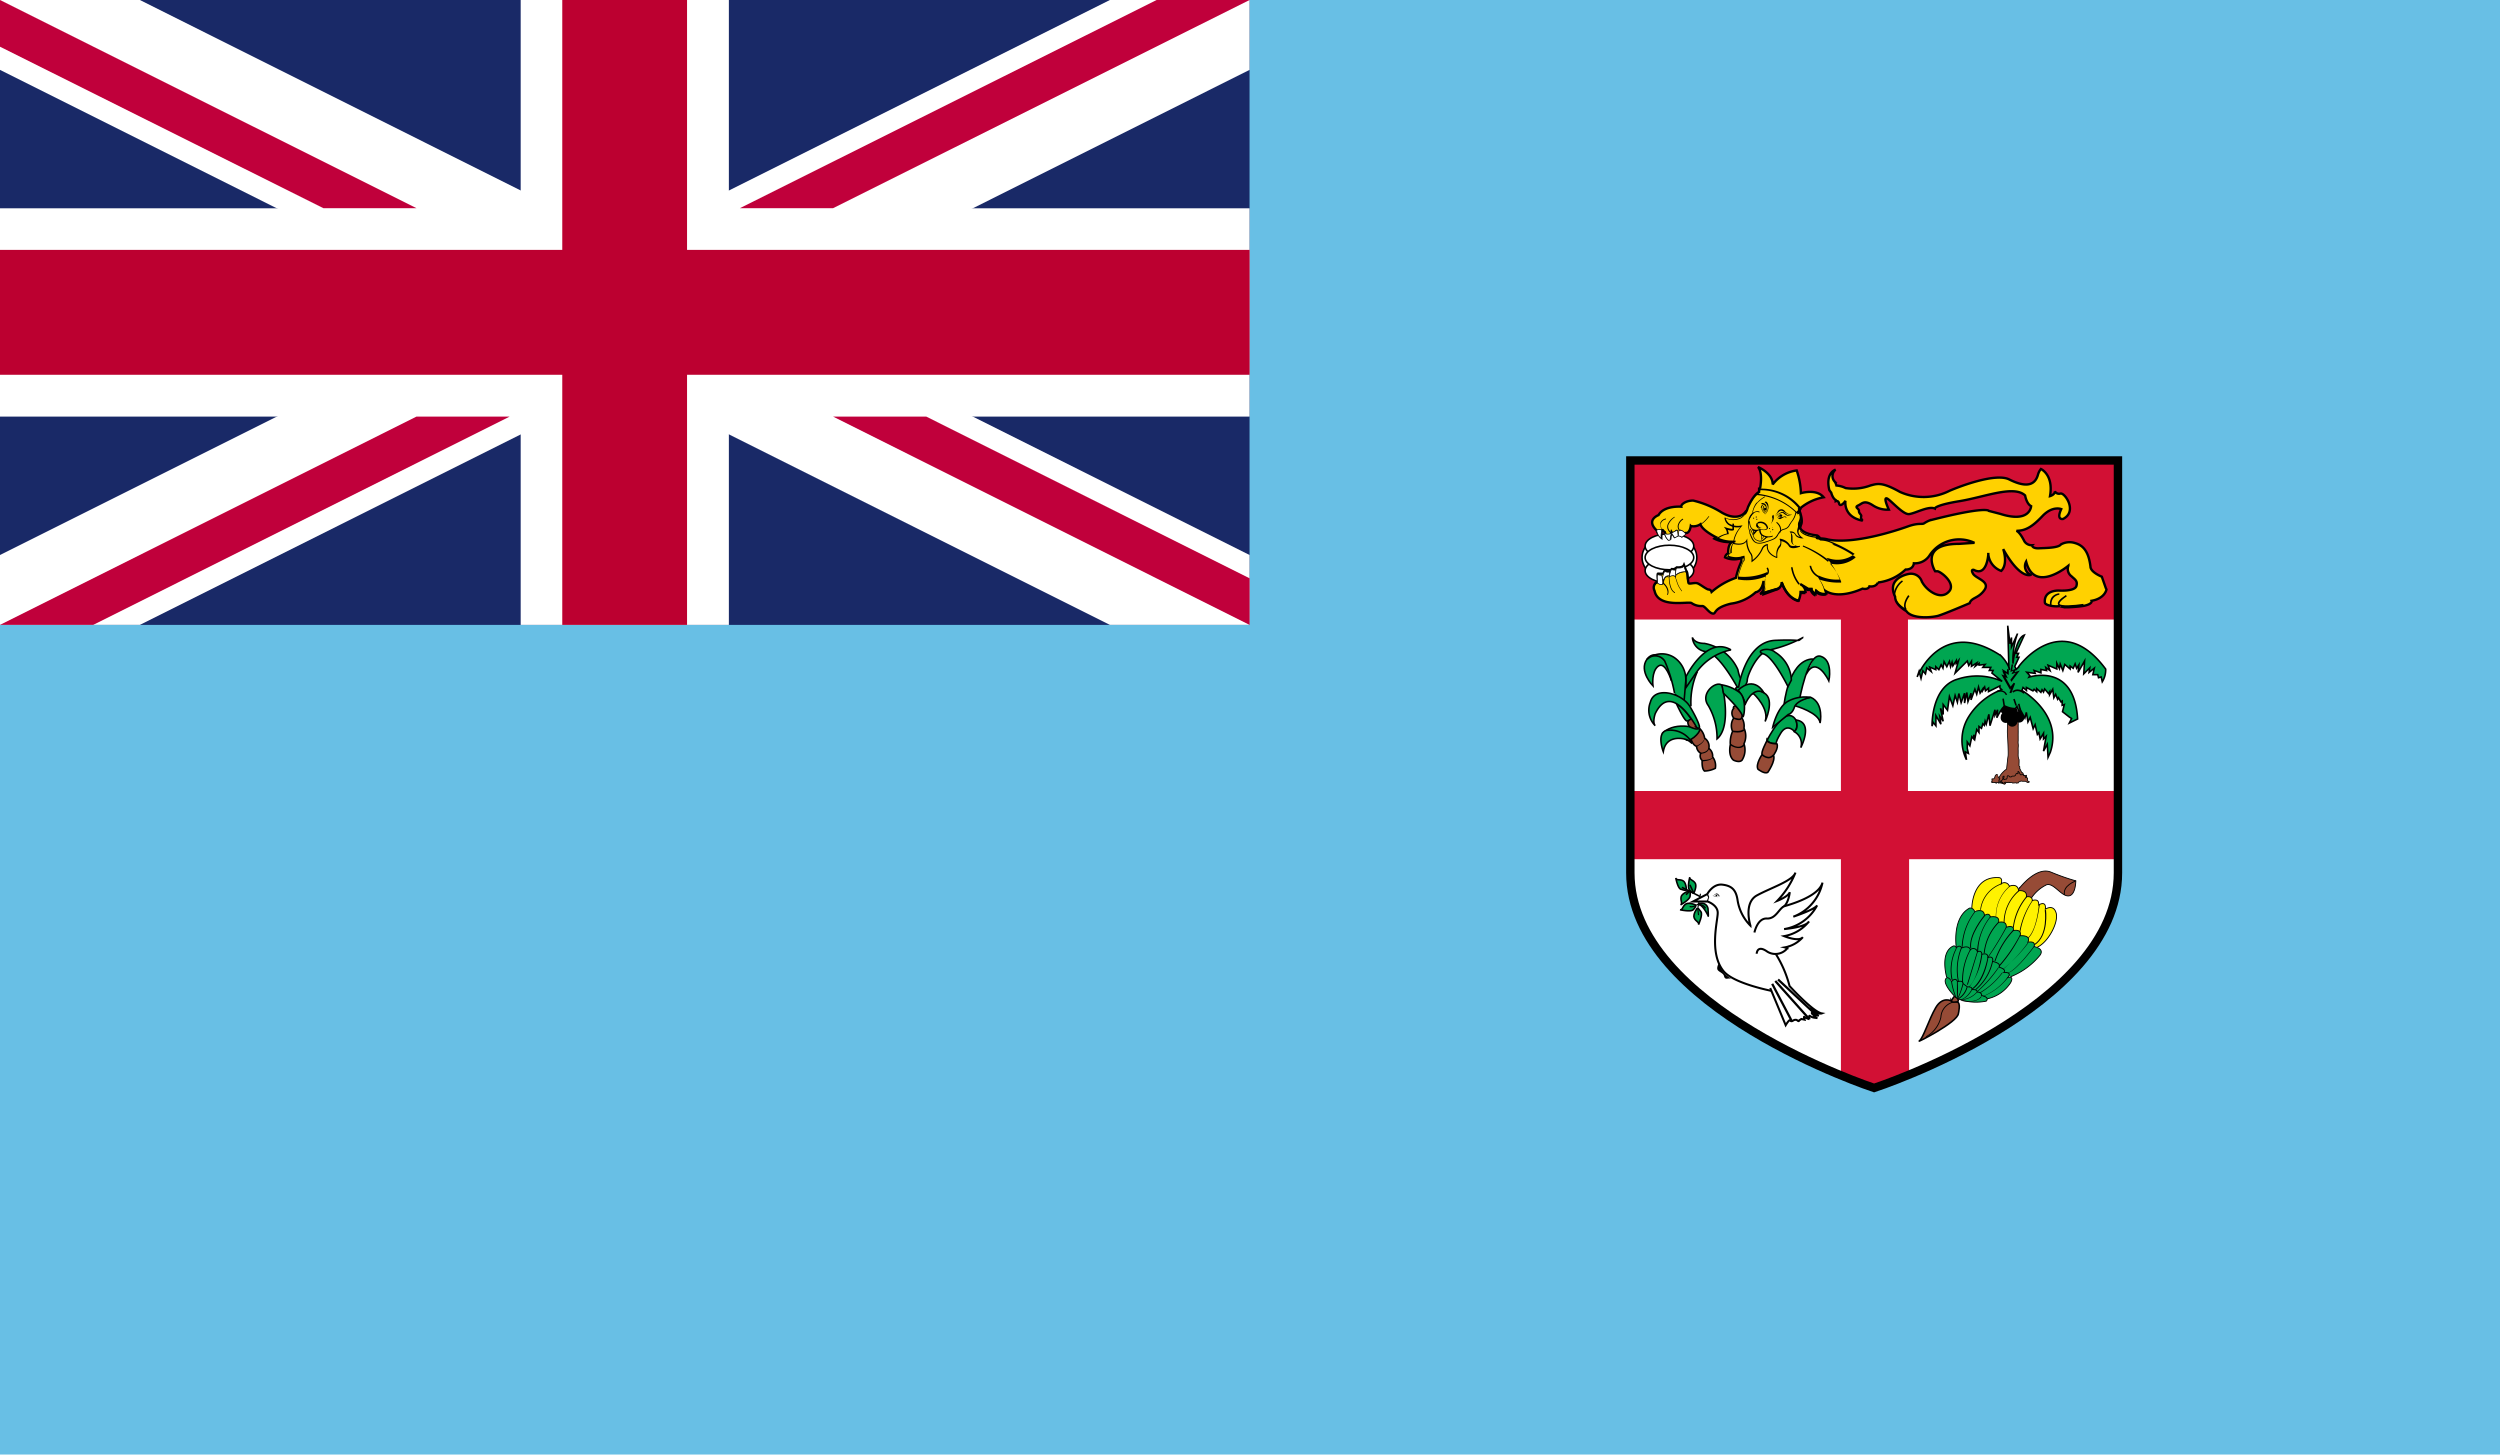 <svg id="Layer_1" data-name="Layer 1" xmlns="http://www.w3.org/2000/svg" xmlns:xlink="http://www.w3.org/1999/xlink" viewBox="0 0 220 128"><defs><style>.cls-1,.cls-22{fill:none;}.cls-2{clip-path:url(#clip-path);}.cls-3{fill:#68bfe5;}.cls-4{fill:#192967;}.cls-10,.cls-12,.cls-13,.cls-18,.cls-5,.cls-9{fill:#fff;}.cls-6{fill:#bc0030;}.cls-7{fill:#c0003b;}.cls-8{fill:#d21034;}.cls-10,.cls-11,.cls-12,.cls-13,.cls-14,.cls-15,.cls-16,.cls-17,.cls-18,.cls-19,.cls-20,.cls-21,.cls-22,.cls-9{stroke:#000;}.cls-10,.cls-11,.cls-12,.cls-13,.cls-9{stroke-miterlimit:3;}.cls-9{stroke-width:0.14px;}.cls-10{stroke-width:0.14px;}.cls-11{fill:#ffd100;stroke-width:0.21px;}.cls-12{stroke-width:0.06px;}.cls-13{stroke-width:0.06px;}.cls-14,.cls-21{fill:#00a651;}.cls-14,.cls-15,.cls-16,.cls-17,.cls-18,.cls-19,.cls-20,.cls-21,.cls-22{stroke-miterlimit:4.8;}.cls-14,.cls-15,.cls-17{stroke-width:0.14px;}.cls-15,.cls-16,.cls-19{fill:#964b36;}.cls-16{stroke-width:0.07px;}.cls-18{stroke-width:0.18px;}.cls-19,.cls-20,.cls-21{stroke-width:0.08px;}.cls-20{fill:#fff200;}.cls-22{stroke-width:0.74px;}</style><clipPath id="clip-path"><rect id="_Clipping_Path_" data-name="&lt;Clipping Path&gt;" class="cls-1" width="220" height="128"/></clipPath></defs><title>Flag_rect_Fiju</title><g id="FIJI"><g id="_Group_" data-name="&lt;Group&gt;"><g id="_Clip_Group_" data-name="&lt;Clip Group&gt;"><g class="cls-2"><rect id="_Path_" data-name="&lt;Path&gt;" class="cls-3" width="220" height="128"/><g id="_Clip_Group_2" data-name="&lt;Clip Group&gt;"><g class="cls-2"><rect id="_Path_2" data-name="&lt;Path&gt;" class="cls-4" width="109.96" height="54.99"/><polygon id="_Path_3" data-name="&lt;Path&gt;" class="cls-5" points="0 0 0 6.15 97.67 54.99 109.96 54.99 109.96 48.84 12.31 0 0 0"/><polygon id="_Path_4" data-name="&lt;Path&gt;" class="cls-5" points="109.96 0 109.96 6.15 12.31 54.99 0 54.99 0 48.84 97.67 0 109.96 0"/><rect id="_Path_5" data-name="&lt;Path&gt;" class="cls-5" x="45.82" width="18.32" height="54.99"/><rect id="_Path_6" data-name="&lt;Path&gt;" class="cls-5" y="18.33" width="109.96" height="18.33"/><rect id="_Path_7" data-name="&lt;Path&gt;" class="cls-6" y="21.99" width="109.96" height="10.99"/><rect id="_Path_8" data-name="&lt;Path&gt;" class="cls-6" x="49.48" width="10.98" height="54.99"/><polygon id="_Path_9" data-name="&lt;Path&gt;" class="cls-7" points="0 54.99 36.65 36.66 44.85 36.66 8.2 54.99 0 54.99"/><polygon id="_Path_10" data-name="&lt;Path&gt;" class="cls-7" points="0 0 36.65 18.32 28.46 18.32 0 4.11 0 0"/><polygon id="_Path_11" data-name="&lt;Path&gt;" class="cls-7" points="65.11 18.32 101.78 0 109.96 0 73.31 18.32 65.11 18.32"/><polygon id="_Path_12" data-name="&lt;Path&gt;" class="cls-7" points="109.96 54.99 73.31 36.66 81.51 36.66 109.96 50.89 109.96 54.99"/></g></g><g id="coa"><path class="cls-5" d="M143.47,40.52V76.81c0,11.88,21.45,18.93,21.45,18.93s21.46-7,21.46-18.93V40.52Z"/><path class="cls-8" d="M162,53.27V69.61H143.47v6H162v19l3,1.14,3-1.14v-19h18.48v-6H167.9V53.27Z"/><path class="cls-8" d="M143.47,40.52h42.91v14H143.47Z"/><g id="lion"><ellipse class="cls-9" cx="146.91" cy="49.06" rx="2.41" ry="1.94"/><ellipse class="cls-10" cx="146.91" cy="48.05" rx="2.14" ry="1.08"/><ellipse class="cls-10" cx="146.91" cy="50.22" rx="2.14" ry="1.08"/><ellipse class="cls-10" cx="146.91" cy="49.06" rx="2.14" ry="1.08"/><path class="cls-11" d="M185.31,51.75l-.35-1s-1-.39-1-.9c-.17-1.36-.66-1.87-1.39-2.07a1.57,1.57,0,0,0-1.21.13c-.22.31-1.32.31-1.93.34s-.61-.27-.61-.27a.77.77,0,0,1-.67-.34c-.31-.62-.54-.85-.7-.93.79,0,1.39-.35,2.28-1.29s1.66-.62,1.66-.62c-.47,1,.16.87.16.87,1.29-.66.17-2.31-.22-2.24a.42.42,0,0,1-.5-.19c0,.3-.43.42-.43.42.33-1.89-.8-2.39-.8-2.39a1.36,1.36,0,0,0-.26.51c-.32,1.14-1.36,1-2.53.41s-4.28.58-5.25,1a5.06,5.06,0,0,1-4.36.1c-1.6-.9-2-.73-2.62-.56a4.37,4.37,0,0,1-2.17.22,2.2,2.2,0,0,0-.88-.23c.11-.07-.07-.33-.07-.33a.72.72,0,0,1,.07-1.06s-.91.26-.55,1.8l.17.23s.12.49.39.64v.1s.23-.1.3.21.41,0,.56-.24c0,0-.24,1.41,1.51,1.75,0,0-.2-.22-.13-.37s-.21-.26-.19-.48-.44-.32-.07-.49.53-.51,1.31,0a2.31,2.31,0,0,0,1.39.37s-.48-1-.22-1,1.44,1.46,2,1.39,1.7-.73,2.26-.49c0,0,0-.29,2.19-.65s4.77-1.43,5.76-.5c0,0,.12.74.53.94,0,0-.07,1.53-2.72.68l-1-.26s-.15-.46-5.19.83a2.67,2.67,0,0,0-.49.25c-.19.15-.46-.07-1.46.29s-4.72,1.59-7,1.15h0c-.51-.15-1-.07-1-.15s.27,0,.27,0c-.17-.2-.24-.21-.24-.21C158,46.91,158.35,46,158.35,46l.09.27c.32-.42-.12-1.39-.12-1.39h0a.29.29,0,0,0,0-.09l.16-.11a4.46,4.46,0,0,1,2-.92c-.63-.78-2-.36-2-.36a6.86,6.86,0,0,0-.37-2A3.16,3.16,0,0,0,156,42.63c0-1-1.29-1.53-1.29-1.53.46.56.17,1.9.17,1.9l.05,0h-.13l0,.29,0,0s-.46.17-1,1.39a1.33,1.33,0,0,1-.26.54.33.33,0,0,0,0-.1s-.6.79-2,0A8.39,8.39,0,0,0,149,44.05c-.66,0-1.09.35-1.05.54,0,0-1.51-.13-2,.74,0,0-1.14.41-.17,1.34a1.48,1.48,0,0,0,.41.62s0-.85.17-.6a.48.48,0,0,0,.15.14,1.27,1.27,0,0,0,.32.62l.15-.05a3.12,3.12,0,0,1,.11-.59h0l.27.42.31-.17a.59.59,0,0,1,.33.12l.35-.28h0c.35.06.44-.61.44-.61a1.1,1.1,0,0,0,.85-.16c.15.55,1.38,1.15,1.38,1.15h0l-.16.12a2.9,2.9,0,0,0,1.6.29c-.44.17-.38,1-.38,1a.48.48,0,0,0-.28.36,1.89,1.89,0,0,0,1.44.06c0,.27,0,.3,0,.3a7.09,7.09,0,0,0-.48,1.44h0l0,0a6.49,6.49,0,0,0-2.14,1.24s-.06-.21-.25-.21-.76-.47-1-.55-.66.08-.76,0-.05-1-.23-1.1h0l-.19-.51c-.12.27-.63.21-.63.21l-.22.15a1.08,1.08,0,0,1-.22,0s-.1.16-.14.3l-.06,0v-.14c-.11.08-.31,0-.39,0s-.09.12-.14.24a3.84,3.84,0,0,1-.48,0c-.09,0,0,.68,0,.68a.59.59,0,0,0-.31.83c.33,1.6,3.07.88,3.27,1.09a1.49,1.49,0,0,0,.93.25c.25,0,.56.59.91.66s0-.48,1.62-.87a4,4,0,0,0,2.17-1c.51-.1.65-.72.69-1,0,.12,0,.25,0,.39a.71.71,0,0,1-.31.76l1.41-.42a.58.58,0,0,0,.49-.63c.53,1.53,1.5,1.63,1.5,1.63a2,2,0,0,0,.17-.76l.44,0a.83.83,0,0,0-.44-.68l.68.41.27,0c0,.25.37.47.37.47l.05-.32a.93.93,0,0,0,.9.27,2,2,0,0,0-.06-.23c1.25.77,3.24-.21,3.24-.21.53.12.61-.2.61-.2.61.08.75-.34.75-.34a4.26,4.26,0,0,0,2.43-1.14c.71,0,.73-.55.73-.55a1.53,1.53,0,0,0,1.39-.71,3.12,3.12,0,0,1,3.94-1.09l-1.36.09c-3.58,0-2.1,2.41-2.1,2.41l.22,0c.34.08,1.51,1,1.08,1.69l0,0c-.73,1-2.08,0-2.47-.79a1,1,0,0,0-1.16-.66s-2,.34-1.19,2h0c0,.39.26.83,1,1.28.4.57,1.73.63,2.71.42.45-.1,2.85-1.13,2.85-1.13.17-.52.77-.4,1.3-1.16s-.75-1-1-1.43.07-.34.07-.34c1.17.63,1.27-1.39,1.27-1.39a1.73,1.73,0,0,0,1.14,1.48c.63-.63.17-1.92.17-1.92,1.51,2.7,2.42,2.27,2.42,2.27a.84.84,0,0,1-.4-1.17c.73,2.87,3.72.36,3.72.36a.79.79,0,0,0,.27.93c.26.26.58.39.43.87s-1.53.39-1.53.39-1.36-.07-1.24,1.07c.07.27,1,.37,1.31.29,0,0-.14,0,.37.1a3.58,3.58,0,0,0,.58,0,11.17,11.17,0,0,0,1.2-.12c.77-.17.65-.44.65-.44,1.19-.21,1.31-1,1.31-1Z"/><path d="M145.8,46.77s.07-.15.19-.17.2.06.32.2l.06,0s-.32-.46-.19-.79a.54.54,0,0,1,.42-.3l0-.08a.63.63,0,0,0-.48.35.64.64,0,0,0,0,.2,1.11,1.11,0,0,0,.11.45.29.29,0,0,0-.21-.06.29.29,0,0,0-.21.17Z"/><path d="M183.33,53.14c-.81.13-2,.2-2.1,0,0-.05,0-.22.65-.66l-.08-.12c-.56.37-.78.63-.7.83.17.44,1.91.19,2.26.13Z"/><path d="M167.79,53.61c-.18-.28-.1-.67.25-1.15l-.12-.09c-.38.54-.47,1-.25,1.32Z"/><path d="M166.69,52.39a1.8,1.8,0,0,0,1,1.35l.08-.12c-.62-.38-1-.8-1-1.24a1.71,1.71,0,0,1,.69-1.2l-.08-.11a1.82,1.82,0,0,0-.76,1.32Z"/><path d="M180.55,52.57a1,1,0,0,0-.14.74l.14,0a.88.88,0,0,1,.12-.64.81.81,0,0,1,.55-.33l0-.13A.93.93,0,0,0,180.55,52.57Z"/><path d="M148.8,46.35h0v0s-.06.44-.25.55a.21.21,0,0,1-.19,0l-.33-.21c-.07-.05-.12-.1-.22-.07a.47.47,0,0,1-.09-.29v-.06a.84.84,0,0,1,.41-.56l-.05-.07a.93.93,0,0,0-.44.62.61.61,0,0,0,.12.43l0,0,0,0c.07,0,.09,0,.17,0l.36.22a.25.25,0,0,0,.25,0c.2-.12.27-.47.29-.57.86.19,1.56-.86,1.59-.91l-.07,0s-.72,1.08-1.55.87Z"/><path d="M146.74,46.19a.63.63,0,0,0,.08.51.5.5,0,0,0,.29.25.42.42,0,0,0,.3-.15c.06-.06.12-.11.16-.11l.08.05.06-.05-.13-.08c-.08,0-.15.06-.23.13s-.15.14-.23.13-.15-.08-.23-.22a.58.58,0,0,1-.08-.44,1.47,1.47,0,0,1,.56-.68l0-.06A1.37,1.37,0,0,0,146.74,46.19Z"/><path d="M145.55,51.68a.61.61,0,0,1,.34-.37s.18.18.36.16l.12-.07a1.06,1.06,0,0,1,.38.71.79.79,0,0,1-.05.24l.07,0c.24-.56-.36-1.05-.36-1.06l0,0,0,0-.1.05c-.16,0-.35-.14-.36-.14a.67.67,0,0,0-.42.42Z"/><path d="M148.3,50.26c-.18,0-.68.11-.84.37a.29.29,0,0,0,0,.3l.06.18a2.4,2.4,0,0,0,.49.94l0-.07a2.37,2.37,0,0,1-.45-.9l-.07-.17a.28.28,0,0,1,0-.24c.13-.21.58-.31.77-.33s.15.41.18.66h.08c0-.36-.07-.75-.26-.73Z"/><path d="M146.94,50.67a.26.26,0,0,0-.08.24s0,1.07.54,1.28l0-.07c-.45-.19-.49-1.21-.49-1.22a.19.19,0,0,1,.05-.17c.08-.07.23-.07.43,0l0-.08a.54.54,0,0,0-.5,0Z"/><path d="M146.55,50.75c-.22.15-.21.59-.21.6h.08s0-.4.18-.53a.26.26,0,0,1,.26,0l0-.07a.34.34,0,0,0-.34,0Z"/><path d="M158.26,45a2.84,2.84,0,0,1,.23.94c0,.07,0,.12-.05.19l-.09-.24-.07.17a.63.63,0,0,0,.07.51c.21.35.74.57,1.57.67h0l-.07,0,0,0v.07c0,.08.12.09.32.1h.12l.1,0v0a2.33,2.33,0,0,1,.63.14l-.18,0,.21.08a11.21,11.21,0,0,1,2.16,1.11,2.44,2.44,0,0,1-2.26.4l-.22-.05.15.17A6.29,6.29,0,0,1,161.9,51a3.79,3.79,0,0,1-1.85-.35l-.11.09a5,5,0,0,1,.68,1.44.82.82,0,0,1-.76-.26l-.1-.13s0,.27,0,.36c-.11-.08-.25-.2-.25-.33v-.08l-.32.06-.67-.41-.1-.06h0l-.06.12.1.07a.85.85,0,0,1,.41.56l-.43,0v.08h0a2.26,2.26,0,0,1-.15.65c-.2-.05-.95-.31-1.39-1.57l-.13,0v0a.51.51,0,0,1-.44.51l-1.14.34a.77.77,0,0,0,.15-.47c0-.05,0-.1,0-.15a2.85,2.85,0,0,1,0-.46.53.53,0,0,1,.25-.54l-.07-.13a5.12,5.12,0,0,1-2.54.4,7.2,7.2,0,0,1,.47-1.35l0,0c.06,0,.11-.11.07-.39l0-.09-.08,0a1.89,1.89,0,0,1-1.32,0,.35.35,0,0,1,.22-.24l.05,0v-.05a.58.58,0,0,1,0-.1c0-.21,0-.7.34-.81l0-.14a3.18,3.18,0,0,1-1.46-.23,2,2,0,0,1,.8-.33h.06V47a1.14,1.14,0,0,0-.09-.37c.21.06.46.11.55,0l0,0,0-.55h-.14s0,.37,0,.46a2.24,2.24,0,0,1-.53-.11l-.22-.07.14.18a.73.73,0,0,1,.13.41,2.29,2.29,0,0,0-.9.41l-.07.06.08.06a2.6,2.6,0,0,0,1.43.31,1.25,1.25,0,0,0-.24.8v.06a.56.56,0,0,0-.28.39v0l.05,0a1.91,1.91,0,0,0,1.4.09v.07a.24.24,0,0,1,0,.09,7.22,7.22,0,0,0-.51,1.47V51l.05,0a4.34,4.34,0,0,0,2.44-.29.86.86,0,0,0-.12.43,3,3,0,0,0,.05.49v.13a.64.64,0,0,1-.28.56l0,.13L156.3,52a.65.65,0,0,0,.5-.44c.56,1.31,1.43,1.43,1.47,1.44h0l0,0a2.47,2.47,0,0,0,.17-.71l.44,0v-.1a.62.62,0,0,0-.08-.31l.24.14.23,0a.9.9,0,0,0,.38.44l.09.06s0-.22.05-.31a1.05,1.05,0,0,0,.86.21h.07v-.07a4,4,0,0,0-.58-1.34,5.3,5.3,0,0,0,1.8.26h.08l0-.09a5.13,5.13,0,0,0-1-1.6,2.54,2.54,0,0,0,2.26-.51l0-.05,0,0a9.34,9.34,0,0,0-2.07-1.11l.16,0-.15-.09a2.3,2.3,0,0,0-1.05-.25h0c-.18-.2-.26-.23-.29-.23-1-.11-1.34-.39-1.47-.6,0,0,0,0,0,0l0-.05a.74.74,0,0,0,.13-.47,2.92,2.92,0,0,0-.24-1l-.13.06Z"/><path d="M153.74,44.75a1.25,1.25,0,0,1-.57.8,1.56,1.56,0,0,1-1.35,0l-.06,0v.07a.85.85,0,0,0,.33.56,1.43,1.43,0,0,0,1.05.21,2.5,2.5,0,0,0-.63,1.38.34.34,0,0,0,0,.1c.06,0,.81.24,1.16-.2a1.91,1.91,0,0,0,.3,1,.66.66,0,0,1,.16.47,1.5,1.5,0,0,1,0,.24l0,.11.09-.07a2.8,2.8,0,0,0,.94-1.18.66.66,0,0,1,.32-.24s0,.06,0,.1c0,.26.11.72.86,1l.06,0v-.19a1.06,1.06,0,0,1,.2-.71.49.49,0,0,0,.15-.36.46.46,0,0,0,0-.22,1,1,0,0,1,.65.42c.21.4.95.08,1,.07l0-.08a.77.77,0,0,1-.51-.06.4.4,0,0,1-.15-.27l0-.41a.6.6,0,0,0-.13-.4.34.34,0,0,1,.37.18c.13.29.58.31.6.31h.15l-.13-.08s-.39-.26-.32-.59l.06-.24a3.61,3.61,0,0,0,.13-1.63l-.07,0a1.46,1.46,0,0,1,0,.38,6,6,0,0,1-.19,1.2l-.06.24a.38.38,0,0,0,0,.1.68.68,0,0,0,.25.48.53.53,0,0,1-.38-.24.47.47,0,0,0-.53-.22l-.1,0,.08,0c.13.09.14.19.15.41l0,.41a.43.43,0,0,0,.19.33.5.5,0,0,0,.29.07c-.22.06-.52.1-.62-.1a1.26,1.26,0,0,0-.79-.49h-.08l0,.07a.49.49,0,0,1,.07.25.42.42,0,0,1-.13.31,1.13,1.13,0,0,0-.23.76V49c-.64-.27-.75-.66-.75-.89a.92.92,0,0,1,0-.17l0-.06h-.06a.66.66,0,0,0-.45.32,2.5,2.5,0,0,1-.83,1.08.66.66,0,0,0,0-.15.73.73,0,0,0-.18-.53,2.24,2.24,0,0,1-.29-1.07v-.14l-.07.13c-.28.5-1.1.26-1.11.25a2.72,2.72,0,0,1,.69-1.45l.08-.08h-.11a1.43,1.43,0,0,1-1.09-.18.92.92,0,0,1-.29-.45,1.55,1.55,0,0,0,1.35,0,1.35,1.35,0,0,0,.61-.85c.51-1.17,1-1.35,1-1.35l0-.08s-.49.19-1,1.41Z"/><path d="M154.92,43h0l-.42.57h.13a5.48,5.48,0,0,1,3.48,1.61l.05.06.41-.45,0,0A4.4,4.4,0,0,0,154.92,43Zm0,.14a4.25,4.25,0,0,1,3.4,1.65l-.23.25a5.72,5.72,0,0,0-3.4-1.58c.08-.11.21-.28.23-.32Z"/><path d="M154.59,44.21a2,2,0,0,0-.38.84s0,.07,0,.08h0a1.26,1.26,0,0,0-.38,1,2,2,0,0,0,.12.67l0,.13c.22.6.41,1.13,1.37.82s1-.36,1.2-.74l.06-.1a.65.65,0,0,1,.42-.3.71.71,0,0,0,.52-.42l.15-.24a1.76,1.76,0,0,0,.41-.88h-.08a1.81,1.81,0,0,1-.39.85l-.16.24a.65.65,0,0,1-.48.38.74.74,0,0,0-.46.33l-.06.1c-.22.37-.25.42-1.15.71s-1-.16-1.28-.77l0-.13a1.45,1.45,0,0,1,.27-1.6l.11-.08-.15,0a0,0,0,0,1,0,0,1.87,1.87,0,0,1,.36-.79,2.91,2.91,0,0,1,.7-.56l0-.07a2.7,2.7,0,0,0-.72.58Z"/><path d="M154.16,46.66a.7.7,0,0,0,.65,0,.6.6,0,0,0,.19.45,1.08,1.08,0,0,0,1,.1l0-.08a1,1,0,0,1-.9-.08.56.56,0,0,1-.16-.44v-.07l-.06,0a.66.66,0,0,1-.64,0c-.26-.18-.24-.66-.24-.67h-.08s0,.53.28.74Z"/><path d="M154.67,46a.2.2,0,0,0-.14.2v0c0,.21.25.35.45.41s.45.06.55-.06.06-.14,0-.29a.66.66,0,0,0-.84-.31Zm.34.58c-.18-.05-.38-.17-.4-.34s0-.14.08-.16h0a.57.57,0,0,1,.74.27c.05.09.06.15,0,.2a.49.49,0,0,1-.45,0Zm-.35-.58h0Z"/><path d="M155,47.07c0,.45,0,.46,0,.47h0l0,0,.26-.34L155,47v.06Zm.08.07.13.06a2.07,2.07,0,0,0-.15.2c0-.07,0-.17,0-.26Z"/><path d="M154.28,46.71l0,.42.36-.42-.34,0v0Zm.08,0h.1l-.11.13a.88.88,0,0,0,0-.14Z"/><path d="M154,46.58a3.83,3.83,0,0,1,.31.7.58.58,0,0,0,.36.32.51.51,0,0,0,.47,0l.24-.19c.08-.08.1-.1.16-.09l0-.08c-.11,0-.16,0-.24.11l-.22.19a.47.47,0,0,1-.4,0,.49.49,0,0,1-.31-.26,5.78,5.78,0,0,0-.31-.72l-.08,0Z"/><path d="M154.38,45.06a.92.92,0,0,0-.41.49l.08,0a.84.84,0,0,1,.37-.45.49.49,0,0,1,.41,0l0-.08A.57.57,0,0,0,154.38,45.06Z"/><path d="M156.31,46s.56.43.25.93l.07,0c.35-.56-.27-1-.27-1l-.05.07Z"/><path d="M154.68,46.05s-.08.31.35.41c0,0-.41,0-.43-.1S154.6,46,154.68,46.05Z"/><path d="M156,46.42a0,0,0,0,1-.05,0s0,0,0,0a.05.05,0,0,1,0-.05A0,0,0,0,1,156,46.42Z"/><path d="M156.05,46.61a.05.05,0,0,1-.1,0,.05.05,0,0,1,.1,0Z"/><circle cx="155.72" cy="46.51" r="0.05"/><path d="M155.85,46.8a0,0,0,0,1,0,.05.05.05,0,1,1,0-.1A0,0,0,0,1,155.85,46.8Z"/><path d="M154.6,45.5a.05.05,0,1,1-.1,0,.05.05,0,0,1,.1,0Z"/><circle cx="154.6" cy="45.7" r="0.05"/><circle cx="154.32" cy="45.6" r="0.05"/><path d="M154.45,45.89a.05.05,0,0,1,0,0s0,0,0,0a0,0,0,0,1,0,0A0,0,0,0,1,154.45,45.89Z"/><path d="M155.29,44.2s.62.38,0,1.1a.89.89,0,0,0,.33-.59C155.67,44.33,155.43,44,155.29,44.2Z"/><path d="M157.68,45.23c-.2.11-.49-.09-.63-.27a.36.36,0,0,0-.63.11,1.13,1.13,0,0,1-.45.45,2.56,2.56,0,0,0,.53-.44c.26-.29.42-.06.68.08s.3.17.49.1v0Z"/><path d="M157.63,45.28a.3.3,0,0,1-.39,0c-.16-.12-.3-.3-.5-.2s-.58.39-.58.39.62-.42.74-.33.39.32.56.25.17-.09.17-.09Z"/><path d="M157.15,45.54c-.19-.15-.39.18-.55.14s-.3-.32-.3-.32.15.29.37.22.37-.2.5-.1S157.15,45.54,157.15,45.54Z"/><path d="M156.85,45.58a.37.37,0,0,1-.43-.32.45.45,0,0,0,.47.26Z"/><path d="M156.84,45.34c0,.09,0,.14-.09.14s-.17,0-.17-.14S156.82,45.27,156.84,45.34Z"/><path d="M155.45,44.8a.12.12,0,0,1-.13.12c-.06,0-.08,0-.08-.11s0-.13.08-.13A.12.12,0,0,1,155.45,44.8Z"/><path d="M155,44.37s.66,0,.34.83a.84.84,0,0,0,.09-.71.37.37,0,0,0-.41-.22S155,44.33,155,44.37Z"/><path d="M155,44.7a.69.69,0,0,0,.33.51l0-.07a.61.61,0,0,1-.3-.44.33.33,0,0,1,.11-.22l-.05-.07a.43.43,0,0,0-.14.29Z"/><path d="M155.15,44.84a.33.33,0,0,0,.22.21l0-.07a.27.27,0,0,1-.17-.16.45.45,0,0,1,.07-.31l-.07,0a.56.56,0,0,0-.08.38Z"/><path d="M156.06,45.3a.63.63,0,0,1-.06.56l-.17.27s.21-.4.13-.56a.21.21,0,0,1,.1-.27Z"/><path d="M158.63,48.09a9,9,0,0,1,2.23,1.35l.09-.12A9,9,0,0,0,158.66,48l0,.14Z"/><path d="M159.24,49.79a1.42,1.42,0,0,0,.73,1l.07-.12a1.31,1.31,0,0,1-.66-.88Z"/><path d="M157.61,49.92a3.18,3.18,0,0,0,.66,1.53l.11-.09a3,3,0,0,1-.63-1.44Z"/><path d="M155.46,50c.11.23.1.34.07.4a.17.17,0,0,1-.11.07l0,.14a.29.29,0,0,0,.21-.14.56.56,0,0,0-.07-.53l-.12.06Z"/><path class="cls-12" d="M145.78,46.66a1.16,1.16,0,0,0,.4.72,1.91,1.91,0,0,1,.06-.7.34.34,0,0,0-.46,0Z"/><path class="cls-12" d="M146.48,46.94a1.18,1.18,0,0,0,.33.6l.15,0s.06-.52.14-.58S146.75,47.11,146.48,46.94Z"/><path class="cls-12" d="M147.1,46.92l.27.41.31-.16-.06-.49s-.19,0-.52.24Z"/><path class="cls-12" d="M148.36,47l-.35.28a.59.59,0,0,0-.33-.12l.06-.45s.25-.19.62.29Z"/><path class="cls-12" d="M145.87,51.27s-.07-.64,0-.68.24.08.35,0a2.53,2.53,0,0,1,.1.72c0,.21-.29.13-.47,0Z"/><path class="cls-12" d="M147.45,50.61s0-.54.09-.6.51.06.63-.2l.19.51A1.22,1.22,0,0,0,147.45,50.61Z"/><path class="cls-13" d="M146.9,50.71s.1-.55.2-.57.27.08.35,0l0,.68s0-.29-.53-.09Z"/><path class="cls-13" d="M146.3,50.8s.12-.5.21-.5.28.13.39,0v.37s-.46-.1-.52.52l-.08-.43Z"/></g><g id="sugarcanes"><path class="cls-14" d="M154.33,61.06s1.4,1.3,1,2.43c0,0,.9-1.93-.07-2.5s-1-.13-1,.07Z"/><path class="cls-15" d="M152.57,62.32a.67.67,0,0,0,0,.87,1.18,1.18,0,0,0-.1,1.17,2.4,2.4,0,0,0-.2,1.17s-.23.93.27,1.36c0,0,.53.27.76,0a1.68,1.68,0,0,0,.17-1.44,1.59,1.59,0,0,0,0-1.37,1.35,1.35,0,0,0-.2-.93.63.63,0,0,0,0-.6s-.67-.7-.73-.27Z"/><path class="cls-14" d="M153,60.69s-1.67-3.2-2.84-3.34a1.36,1.36,0,0,1-1.23-1.26s.13.53,1.06.53a4,4,0,0,1,2.94,2.3c.2,1,.4.87.4.87l-.33.9Z"/><path class="cls-14" d="M153,60.46s.6-4,3.23-4.11,1.77.2,2.4-.23a11.38,11.38,0,0,1-2.87,1.07c-1.1.13-2,2.26-2,2.66s-.6,1.17-.9.91.1-.3.1-.3Z"/><path class="cls-14" d="M153.57,62s.6-1.6,1.63-1.07c0,0-.8-1.53-2.24-.2,0,0,.64.87.61,1.27Z"/><path class="cls-14" d="M151.56,60.35s.87,3.57-.46,4.67a5.69,5.69,0,0,0-.77-2.93c-.8-1.1.8-2.3,1.23-1.74Z"/><path class="cls-14" d="M151.66,61s1.57,1.5,1.67,2,.47-1.5-.26-2.07a3.57,3.57,0,0,0-1.54-.66Z"/><path class="cls-15" d="M148.77,64.92s.14.63.53.76a.74.74,0,0,0,.37.61.53.53,0,0,0,.12.63s-.06.77.22.93a2.25,2.25,0,0,0,.94-.24,1.26,1.26,0,0,0-.24-1,.83.83,0,0,0-.33-.75.87.87,0,0,0-.37-.9,1.5,1.5,0,0,0-.38-.79s-.59.83-.86.77Z"/><path class="cls-14" d="M149.54,64.15s-2-.75-3.19.33c0,0,1.75.24,2,.59s1.31-.57,1.22-.92Z"/><path class="cls-14" d="M148.91,65.43s-.16-.14-.36-.28-1.93-.61-2.18,1c0,0-.63-1.64.29-1.87a2.2,2.2,0,0,1,2.25,1.1"/><path class="cls-14" d="M147.56,62s.63,1.37.87,1.44a.42.42,0,0,0,.4-.17S148,62.06,147.56,62Z"/><path class="cls-14" d="M147.09,59.92s-.53-1.77-1.16-1.3-.47,1.74-.47,1.74-1.27-1.3-.53-2.34,2.16.1,2.16,1.9Z"/><path class="cls-15" d="M148.53,63.56s0,.33.23.43.67.27.67.07-.33-1-.47-.87-.36.1-.43.37Z"/><path class="cls-14" d="M148.13,61.49s-.07-1.53.93-2.1c0,0,.2,0,.3-.27a6.69,6.69,0,0,0-.56,2.9l0,.14"/><path class="cls-14" d="M148.33,59.62s1.8-3.74,4-2.43a4.93,4.93,0,0,0-3.13,2.1l-.84,1.23,0-.9Z"/><path class="cls-14" d="M147.36,61a12.93,12.93,0,0,0-.87-2.84,1,1,0,0,0-1.56-.13,2,2,0,0,1,2.4-.17,2.34,2.34,0,0,1,1,2.24l-.14,1.73-.83-.76"/><path class="cls-14" d="M149.3,64s-2.21-4.17-3.64-1.2c0,0-.27.76,0,1.06a1.91,1.91,0,0,1-.43-2.06c.37-1.47,2.8-.8,3.5.4s.9,1.8.8,1.86-.26-.06-.26-.06Z"/><path class="cls-14" d="M155.5,65.16s1.6-3.3,2.54-1.8c0,0,.26.73-.14,1,0,0-.63-.77-1.2.17s-.33.87-.33.87-.6.16-.87-.27Z"/><path class="cls-14" d="M157.9,64.39a1.2,1.2,0,0,1,.57,1.4s1.17-2.23-.43-2.43c0,0,.3.7-.14,1Z"/><path class="cls-14" d="M158,62.12s2.1.6,2.17,1.51c0,0,.37-1.74-.83-2.27,0,0-1.44.23-1.34.76Z"/><path class="cls-14" d="M158.94,59.35c.9-1.76,2,.57,2,.57s.4-1.83-.73-2.17-1.87,3.91-1.87,3.91L157,62s.36-3.71,2.36-4l.24,0"/><path class="cls-14" d="M157.34,60.42s-1.27-2.6-2.14-2.87.47-.66,1-.16a3,3,0,0,1,1.44,2.46l-.3.57Z"/><path class="cls-14" d="M156,64s.37-1.77,1.37-2.3a3.12,3.12,0,0,1,1.94-.33s-1.2.26-1.4.86-.54.64-.54.64L156,64Z"/><path class="cls-15" d="M155.5,65.16s-.57,1.07-.43,1.23c0,0-.6.87-.37,1.3,0,0,.6.47.87.27,0,0,.7-1,.5-1.5,0,0,.47-.63.3-1,0,0-.7,0-.87-.27Z"/><path d="M152.57,63.25a.91.91,0,0,0,.6.11l.16-.14-.13-.06c-.08.16-.45,0-.57,0Z"/><path d="M152.51,64.29l0,.14s.71.14,1-.15l-.09-.11c-.27.24-.9.12-.91.12Z"/><path d="M152.34,65.47l-.08.11s.79.57,1.29,0l-.11-.09C153,66,152.37,65.49,152.34,65.47Z"/><path d="M149.29,65.64l0,.07s.69-.28.73-.76H150C149.93,65.38,149.29,65.63,149.29,65.64Z"/><path d="M149.66,66.25v.08s.64,0,.75-.48l-.08,0C150.25,66.2,149.67,66.25,149.66,66.25Z"/><path d="M149.79,66.88V67s.71,0,1-.35l-.07,0C150.46,66.91,149.8,66.88,149.79,66.88Z"/><path d="M155,66.44a1,1,0,0,0,.65.3.66.66,0,0,0,.45-.23l-.11-.1a.48.48,0,0,1-.34.19.82.82,0,0,1-.55-.26l-.1.1Z"/></g><g id="palm"><path class="cls-16" d="M175.73,68.88l-.11.07Z"/><path class="cls-16" d="M178.18,68.27c0-.06,0,0-.07-.06s-.07-.16-.11-.2-.05,0-.07,0l-.19-.38a.08.08,0,0,0,0-.06l0-.1s0,0-.06-.06a.47.47,0,0,1,0-.17.37.37,0,0,1,0-.12s0-.11,0-.16l0-.11a.88.88,0,0,1-.08-.3,2.23,2.23,0,0,1,0-.27c0-.11,0-.16,0-.26a1.72,1.72,0,0,1,0-.24,1.2,1.2,0,0,0,0-.33,1.1,1.1,0,0,1,0-.26s0,0,0-.08v-.38a.61.61,0,0,1,0-.11c0-.06,0-.08,0-.16a.45.45,0,0,0,0-.11c0-.09,0-.17,0-.27s0-.06,0-.11a.22.22,0,0,1,0-.12.75.75,0,0,0,0-.15s0-.09,0-.15l0,.67c0-.58,0-1.12,0-1.12l-.89-.42s-.08,1.63-.06,1.86.1,1.78.06,2-.13,1.14-.13,1.14a2.14,2.14,0,0,0-.61.64c-.17.35-.13.46-.19.46l.43-.07-.32.21a.21.21,0,0,1,.2,0,.15.15,0,0,0,.06,0l.06,0c.06,0,.12.1.18.09a.23.23,0,0,0,.11-.07s0-.09,0-.11.07,0,.1,0h.18c.09,0,.15-.12.23-.19a.27.27,0,0,1,.2-.08c.08,0,.16.09.24.09a.14.14,0,0,0,.16-.05s.06-.12.1-.17l.21,0a.18.18,0,0,0,.12,0h.16s.06,0,.07,0,0-.07.05-.09,0-.09,0-.11Z"/><path class="cls-16" d="M176.39,68.85a.21.21,0,0,1,.15,0l0,0h0l.07,0h.1a.19.19,0,0,1,.09,0,.16.16,0,0,0,.16,0c.06,0,.09,0,.15.05s0,0,.08,0a.05.05,0,0,1,0,0l.06,0a.38.38,0,0,1,.1,0s.06-.05.09,0,.07,0,.1,0l.06,0c0-.09.14-.11.2-.15s.12,0,.19,0l.07,0s.06,0,.09,0,0,0,.07,0,.13.09.19.1.19,0,.16-.06-.12,0-.14-.11,0-.11,0-.16a.2.2,0,0,0-.09-.11s-.06,0-.09,0,0-.11-.06-.15a.15.15,0,0,1-.09,0s0,0-.07-.07-.12,0-.19,0-.1-.15-.14-.2-.08-.12-.11-.1,0,.13,0,.18-.09,0-.12,0-.05,0-.07.07-.1.17-.19.16-.07,0-.12,0-.07.06-.11.07h-.12s-.07-.08-.1-.1h0l-.06,0c-.05,0-.05,0-.07.06l0,.14-.07.1s-.06,0-.11,0-.09.08-.12,0,.09-.3,0-.27a.09.09,0,0,0-.08.07c0,.06,0,.1,0,.16s-.17.22-.14.3.09,0,.11,0,0,.08,0,.11.19-.11.2,0"/><path class="cls-16" d="M175.82,68.21v0s-.08-.05-.12-.05-.1.08-.12.11-.05.27-.16.27-.1,0-.12,0,0,.12,0,.18,0,0,0,.08,0,0-.05,0,.06.07.1.07h.28a.37.37,0,0,0,.14,0s.11,0,.14,0a.36.36,0,0,0,0-.11s0-.08,0-.12.06,0,.07-.11-.17,0-.14-.22"/><path class="cls-17" d="M178.06,63.05a.38.38,0,1,1-.74,0,.37.37,0,1,1,.74,0Z"/><path class="cls-17" d="M176.86,62.52a.37.37,0,1,1-.37-.43A.4.4,0,0,1,176.86,62.52Z"/><path class="cls-17" d="M177.49,62.69a.37.37,0,1,1-.73,0,.37.37,0,1,1,.73,0Z"/><path class="cls-17" d="M176.88,63.08a.38.38,0,1,1-.74,0,.37.37,0,1,1,.74,0Z"/><path class="cls-17" d="M177.45,63.41a.38.38,0,1,1-.74,0,.37.37,0,1,1,.74,0Z"/><path class="cls-14" d="M177.63,58.68s3.7-5.17,7.67.2A2,2,0,0,1,185,60l-.1-.43-.23.07-.07-.27-.43,0,.13-.57-.46.37.06-.4-.53.53.07-1.13-.57,1,.07-.66-.2.3-.13-.39-.17.39-.27-.2v.26l-.47-.4-.17.54-.23-.57-.07.4-.23-.47,0,.5-.77-.33.17.47-.37-.27.07.27-.5-.1,0,.3L179,59l.1.26-.74-.1.27.3-.08.13s4-1.33,4.28,3.68l-.73.36.2-.4-.2-.13-.6-.47.16-.63-.19.07,0-.37-.1.07-.23-.37-.07.13-.17-.43-.16.3-.1-.74-.27.47,0-.26-.1.16-.34-.4-.1.27-.13-.2-.1.23-.37-.33v.27l-.23-.21-.1.14-.57-.3,0,.26-.3-.26-.1.26s3.63,2.07,2.5,5.44l-.2.44-.07-1.14-.33.6.23-1.3-.23.23,0-.5-.3.5-.11-.56-.13.16-.2-.86-.17.36-.26-1-.2.4-.14-.84-.13.5-.4-.73-.07.3-.23-.6-.13.2a2.14,2.14,0,0,1-.87-.2c-.2-.17-.77,1-.77,1l.07-.7-.23.47v-.47l-.44,1.4-.1-1-.23.87-.1-.27-.07.37-.13-.14-.12.4-.22-.16v.53l-.2-.27-.16.8-.1-.33v.37l-.17-.2-.17.8-.23-.33,0,.56.1.44-.27-.14.1.7a3.93,3.93,0,0,1,.2-3.8,5.89,5.89,0,0,1,2.9-2.37l-.16-.16,0-.17-1,.5,0-.3-.27.23-.07-.33-.17.3,0-.13-.23.36-.14-.53-.16.63-.16-.44-.34.94V61l-.27.74-.1-.8-.2.93V61l-.3.83-.2-.8-.13.77-.2-.6-.2.9-.3-.8-.17,1.2L171,62l0,.87-.24-.54.24,1.14-.3-.44.1.7-.44-.76,0,.9-.24-.3-.1.33s-.1-3.47,2.27-4.14a5.42,5.42,0,0,1,3.9.2l-.9-.73.1-.23h-.33l.13-.27-.7,0,.2-.26-.53.06v-.16l-.34.26.14-.3-.47.3,0-.44-.24.38-.13-.4-1.07,1.06.3-1.1-.2.24,0-.24-.3.47-.07-.33-.13.4-.1-.47-.23.47-.24-.44-.1.57-.16-.3-.2.43-.27-.26,0,.26-.54-.23.14.4-.4-.33-.11.53-.23-.27-.16.67-.17-.63-.17.5s2.09-5.36,7.37-1.87a3.5,3.5,0,0,1,.7,1c.14.4,0,.06,0,.06l-.1-3.7.2,1.6.13-.56,0,.83.53-1.17a7,7,0,0,0-.4,2.64s.23-2.24,1-2.51l-.74,1.61.23,0-.16.34h.2l-.24.53-.13.27.13.26.21-.2Z"/><path d="M177.08,60.86l.1.09s.35-.36.9.1l.09-.11C177.51,60.38,177.08,60.85,177.08,60.86Z"/><path d="M176.92,59l0,.13.26-.11-.18.31.39-.13-.48.62L177,60l.75-1-.47.16.2-.36-.4.18c0-.17.08-.51.08-.51l-.14,0-.1.64Z"/><path d="M176.21,59.08l.16.36-.26-.1.77,1.36.1-.13c-.08.2-.15.4-.15.4L177,61l.33-.85-.12-.07-.27.34-.46-.82.21.09s-.15-.32-.21-.47l.29.18v-.51h-.15v.25l-.47-.29.1.21Z"/><path d="M175.72,60.79l.06.13a.63.63,0,0,1,.51,0,.41.41,0,0,1,.2.23l.14,0a.54.54,0,0,0-.27-.32A.77.77,0,0,0,175.72,60.79Z"/><rect x="176.26" y="61.47" width="0.14" height="0.76" transform="translate(-7.45 28.06) rotate(-8.91)"/><rect x="177.25" y="61.5" width="0.14" height="0.6" transform="translate(-10.44 59.26) rotate(-18.44)"/><rect x="177.65" y="61.94" width="0.14" height="0.59" transform="translate(-9.8 45.09) rotate(-14.08)"/></g><g id="dove"><path class="cls-14" d="M149.24,79.65s-.62-.29-.91-.08-.24.51-.49.49c0,0,.95.21,1.16,0a1.57,1.57,0,0,0,.24-.33"/><path class="cls-14" d="M149.36,79.91s-.41.55-.27.87.45.35.38.59c0,0,.4-.88.21-1.14s-.26-.31-.26-.31"/><path class="cls-14" d="M148.67,78.39s-.66.2-.73.54.15.55-.05.7c0,0,.85-.47.84-.8a1.45,1.45,0,0,0,0-.4"/><path class="cls-14" d="M149.05,78.61s.31-.61.12-.9-.5-.27-.47-.52c0,0-.25.94,0,1.16a1.91,1.91,0,0,0,.32.26"/><path class="cls-14" d="M148.41,78.39s0-.69-.29-.87-.57,0-.65-.26c0,0,.18,1,.49,1a1.7,1.7,0,0,0,.4.1"/><path class="cls-14" d="M149.53,79.53a.56.56,0,0,1,.78.53c.05.78,0,.52,0,.52s-.38-.84-.8-1Z"/><path d="M149.35,79.92s.07.61.07.61l.1,0-.07-.58.24-1.3h-.1l-.24,1.3Z"/><path d="M148.69,79.73l0,.1c.34.12.82-.26.84-.28l-.06-.08s-.46.36-.75.26Z"/><rect x="148.75" y="77.6" width="0.14" height="1.81" transform="translate(11.59 175.86) rotate(-63.17)"/><rect x="148.31" y="78.51" width="0.46" height="0.14" transform="translate(-12.09 127.96) rotate(-44.97)"/><rect x="148.81" y="77.83" width="0.14" height="0.81" transform="translate(-19.08 69.54) rotate(-24.76)"/><path d="M149.47,79.54v.14c.44,0,.54.25.54.26l.14,0a.61.61,0,0,0-.69-.37Z"/><path class="cls-18" d="M156.86,79.87c.54-.31.64-1.36.64-1.36-.12.39-1.11.77-1.11.77A7.72,7.72,0,0,0,158,76.79c-.24.73-2.15,1.33-3.38,2s-.58,2.67-.58,2.67a4.07,4.07,0,0,1-1.13-2.22c-.13-.92-.5-1.29-1.34-1.39s-1.33.83-1.33.83l-1.25.65,1.27,0s.9.3.9,1-.79,3.55.52,5.14c.91,1.1,4.28,1.74,4.28,1.74"/><path class="cls-18" d="M154.39,82.06s.26-1.27,1.09-1.23,1.08-.94,1.57-1.09,3-.84,3.33-2.07a4.09,4.09,0,0,1-2.57,3s1.89-.62,2.1-1A4,4,0,0,1,157,81.76s1.91-.15,2.19-.67A3.59,3.59,0,0,1,157,82.38s1.31.54,1.65.09a2.75,2.75,0,0,1-1.59.9l.24.06a1.35,1.35,0,0,1-1.77.32c-.92-.66-.94.18-.94.18"/><path class="cls-18" d="M156.3,84a10,10,0,0,1,1.18,2.77s2.07,2.28,2.84,2.41c0,0-.37.15-1-.41a5,5,0,0,0,.66.6c.11,0-.45,0-.53-.19s.23.34.38.38-.15,0-.15,0a.94.94,0,0,1-.4-.15c-.13-.11-.05.28-.05.28a1.5,1.5,0,0,1-.43-.19c-.11-.11,0,.23,0,.23l-.28-.06-.2.13s0,.13-.15,0-.36,0-.36,0-.18.15-.26,0-.41.42-.41.42l-1.36-3.27"/><rect x="156.71" y="86.38" width="0.2" height="3.68" transform="translate(-23.04 83.05) rotate(-27.72)"/><rect x="157.59" y="85.77" width="0.2" height="4.39" transform="translate(-18.52 127.4) rotate(-41.77)"/><rect x="158.04" y="85.47" width="0.2" height="4.56" transform="translate(-13.87 143.62) rotate(-47.02)"/><path d="M151.37,78.9s-.21-.39-.4-.24-.3.17-.33.16a.44.44,0,0,0,.29-.09c.11-.1.3,0,.44.17Z"/><path d="M150.2,78.73s.11.24.12.25a3.17,3.17,0,0,0-.14.4l.1,0,.13-.44a2.85,2.85,0,0,0-.12-.29l-.09,0Z"/><path d="M151.32,78.84a.42.42,0,0,1-.38.14l-.22,0H151C151.16,79,151.32,78.88,151.32,78.84Z"/><path d="M151.27,78.88s-.2-.21-.33-.15a.34.34,0,0,1,.37.13Z"/><path d="M151.24,78.84a.43.43,0,0,1-.48,0h0S151.09,78.94,151.24,78.84Z"/><circle cx="151.04" cy="78.81" r="0.07"/><path d="M151.23,84.81s-.18.32-.09.52.51.3.57.56.2.26.39.22l.23,0a2.32,2.32,0,0,1-1-1.14Z"/></g><g id="bananas"><path class="cls-19" d="M177.68,78.2s1.49-2,2.81-1.45,2.18.76,2.18.76,0,1.33-.67,1.33-1.38-1.32-2-.93A3.38,3.38,0,0,0,178.78,79c0,.19-1.69.23-1.1-.82Z"/><path class="cls-15" d="M172,87.67s-.41.43-.23.54.56,0,.56-.17-.25-.41-.33-.37Z"/><path class="cls-15" d="M171.7,88.08s-.76-.43-1.36.6-1.1,2.7-1.45,2.93,3.41-1.65,3.45-2.43c0,0,.25-1-.14-1s-.42.06-.5-.11Z"/><path class="cls-19" d="M171.8,88.21a1.44,1.44,0,0,0-1,1.3,2.63,2.63,0,0,1-1.32,1.73"/><path class="cls-19" d="M182.68,77.52s-1.2.41-1,1.24"/><path class="cls-20" d="M173.52,79.93s0-2.83,2.35-2.7c.43,0,.23.55.23.55a.45.45,0,0,1,.72.21s.73-.33.82.39c0,0,.79-.1.68.54,0,0,.54-.12.52.33,0,0,.63-.25.56.39,0,0,.69-.45.59.37,0,0,.71-.49.95.33s-.7,2.58-1.64,3"/><path d="M179.94,80.1s.31,2.21-.94,3l.05.07c1.29-.83,1-3.08,1-3.1Z"/><path d="M178.44,82.5l.06.06c.78-.77.95-2.83,1-2.92h-.08s-.17,2.12-.94,2.86Z"/><path d="M177.71,82h.08a7,7,0,0,1,1.1-2.75l-.06,0A7,7,0,0,0,177.71,82Z"/><path d="M177.13,81.64h.08a5.21,5.21,0,0,1,1.17-2.7l-.06-.06a5.24,5.24,0,0,0-1.19,2.75Z"/><path d="M176.32,81.13h.08a3.6,3.6,0,0,1,1.29-2.71l-.05-.07a3.81,3.81,0,0,0-1.32,2.78Z"/><path d="M175.58,80.67h.08A3.44,3.44,0,0,1,176.88,78l0-.06a3.51,3.51,0,0,0-1.25,2.71Z"/><path d="M174.24,80.07h.08a2.72,2.72,0,0,1,1.83-2.26l0-.07a2.78,2.78,0,0,0-1.89,2.32Z"/><path class="cls-21" d="M172.15,83.36s-.39-2.62,1.18-3.45c0,0,.29-.06.45.31,0,0,.83-.35.85.35,0,0,.41-.33.52.12,0,0,.88-.18.72.48,0,0,.74-.21.68.43,0,0,.74-.27.62.29,0,0,.78-.18.6.46,0,0,1-.11.68.57,0,0,.72-.18.55.38,0,0,.95.16.52.76a6.37,6.37,0,0,1-2.6,1.9"/><path class="cls-21" d="M171.31,86s-.64-2.19.58-2.75a.2.2,0,0,1,.26.17s.27-.35.48,0c0,0,.62-.29.76.16a.37.37,0,0,1,.62.17s.39-.17.39.24c0,0,.54-.22.54.27,0,0,.51-.2.41.35,0,0,.79.13.56.5,0,0,.7.18.43.47,0,0,.77-.08.35.44,0,0,.58-.19.25.45a3.28,3.28,0,0,1-2.08,1.43"/><path class="cls-21" d="M172.07,87.73s-1.36-1.32-.72-1.71a.62.62,0,0,1,.39.37s.33-.47.52,0c0,0,.49-.16.49.17l.39.29s.46-.05.38.24c0,0,.49-.06.47.21,0,0,.43,0,.39.31,0,0,.74.12.41.49a4.51,4.51,0,0,1-2.2-.1s-.48-.17-.52-.29Z"/><path d="M176.74,85.55l0,.07c.81-.31,2.21-2.22,2.27-2.3l-.07,0s-1.44,2-2.23,2.28Z"/><path d="M176.28,85.2l0,.07A12.75,12.75,0,0,0,178.48,83l-.06,0a13.06,13.06,0,0,1-2.14,2.3Z"/><path d="M175.88,85l.06.06a12.58,12.58,0,0,0,1.86-2.74l-.07,0A13.18,13.18,0,0,1,175.88,85Z"/><path d="M175.52,84.57h.08a7.29,7.29,0,0,1,1.6-2.66l-.06-.06a7.41,7.41,0,0,0-1.62,2.71Z"/><path d="M172.63,83.32h.08a5.38,5.38,0,0,1,1.11-3.07l-.07,0A5.48,5.48,0,0,0,172.63,83.32Z"/><path d="M173.39,83.45l.08,0c-.2-1.16,1.18-2.82,1.19-2.83l-.06-.06c-.06.07-1.41,1.7-1.21,2.91Z"/><path d="M174.57,83.87h.08a4.44,4.44,0,0,1,1.25-2.67l-.06-.06a4.61,4.61,0,0,0-1.27,2.73Z"/><path d="M171.77,86.28l.07,0a4.08,4.08,0,0,1,.35-2.81l-.07,0a4.15,4.15,0,0,0-.35,2.88Z"/><path d="M172.3,86.36l.08,0a5.07,5.07,0,0,1,.29-3l-.08,0a5.22,5.22,0,0,0-.29,3Z"/><path d="M174.51,87.61l0,.08A5.29,5.29,0,0,0,176.73,86l-.07,0a5,5,0,0,1-2.15,1.66Z"/><path d="M174.24,87.32l0,.08a6.74,6.74,0,0,0,2-1.81l-.06,0a6.53,6.53,0,0,1-2,1.78Z"/><path d="M174,87.22l0,.07a10.76,10.76,0,0,0,1.89-2.14l-.06,0A11.68,11.68,0,0,1,174,87.22Z"/><path d="M172.67,86.46h.08a5.62,5.62,0,0,1,.68-2.89l-.07,0a5.66,5.66,0,0,0-.69,2.94Z"/><path d="M173.24,86.81l.06.06A6,6,0,0,0,174.44,84h-.08s-.29,2.12-1.12,2.86Z"/><path d="M173.82,87.06l.05.06a4.46,4.46,0,0,0,1.52-2.54h-.08a4.46,4.46,0,0,1-1.49,2.49Z"/><path d="M174,83.48a1.77,1.77,0,0,0,0,.23l-.91,2.94.08,0,.91-3a5,5,0,0,1,1.13-3l-.07,0A5.37,5.37,0,0,0,174,83.48Z"/><path d="M174.91,84.2s-.29,2-1.38,2.8l.05.06c1.12-.76,1.39-2.75,1.4-2.83a28,28,0,0,0,1.6-2.61l-.07,0a27,27,0,0,1-1.6,2.62Z"/><path d="M171.7,86.4a6.55,6.55,0,0,0,.4,1.4l.07,0a6.4,6.4,0,0,1-.39-1.37l-.08,0Z"/><path d="M172.21,86.41c0,.5,0,1.32,0,1.39l.07,0a12.82,12.82,0,0,0,0-1.42Z"/><path d="M172.26,87.84l.07,0a6.43,6.43,0,0,0,.46-1.29h-.08A6,6,0,0,1,172.26,87.84Z"/><path d="M172.34,87.86l0,.07a1.69,1.69,0,0,0,.8-1.06h-.08a1.73,1.73,0,0,1-.76,1Z"/><path d="M172.46,87.92V88c.63-.06,1.06-.83,1.08-.87l-.07,0s-.43.77-1,.83Z"/><path d="M172.52,88V88a2,2,0,0,0,1.49-.7l-.06,0a2,2,0,0,1-1.44.66Z"/><path d="M172.6,88l0,.08s1.35.29,1.8-.39l-.07,0c-.42.63-1.7.35-1.71.35Z"/></g><path class="cls-22" d="M143.47,40.52V76.81c0,11.88,21.45,18.93,21.45,18.93s21.46-7,21.46-18.93V40.52Z"/></g></g></g></g></g></svg>